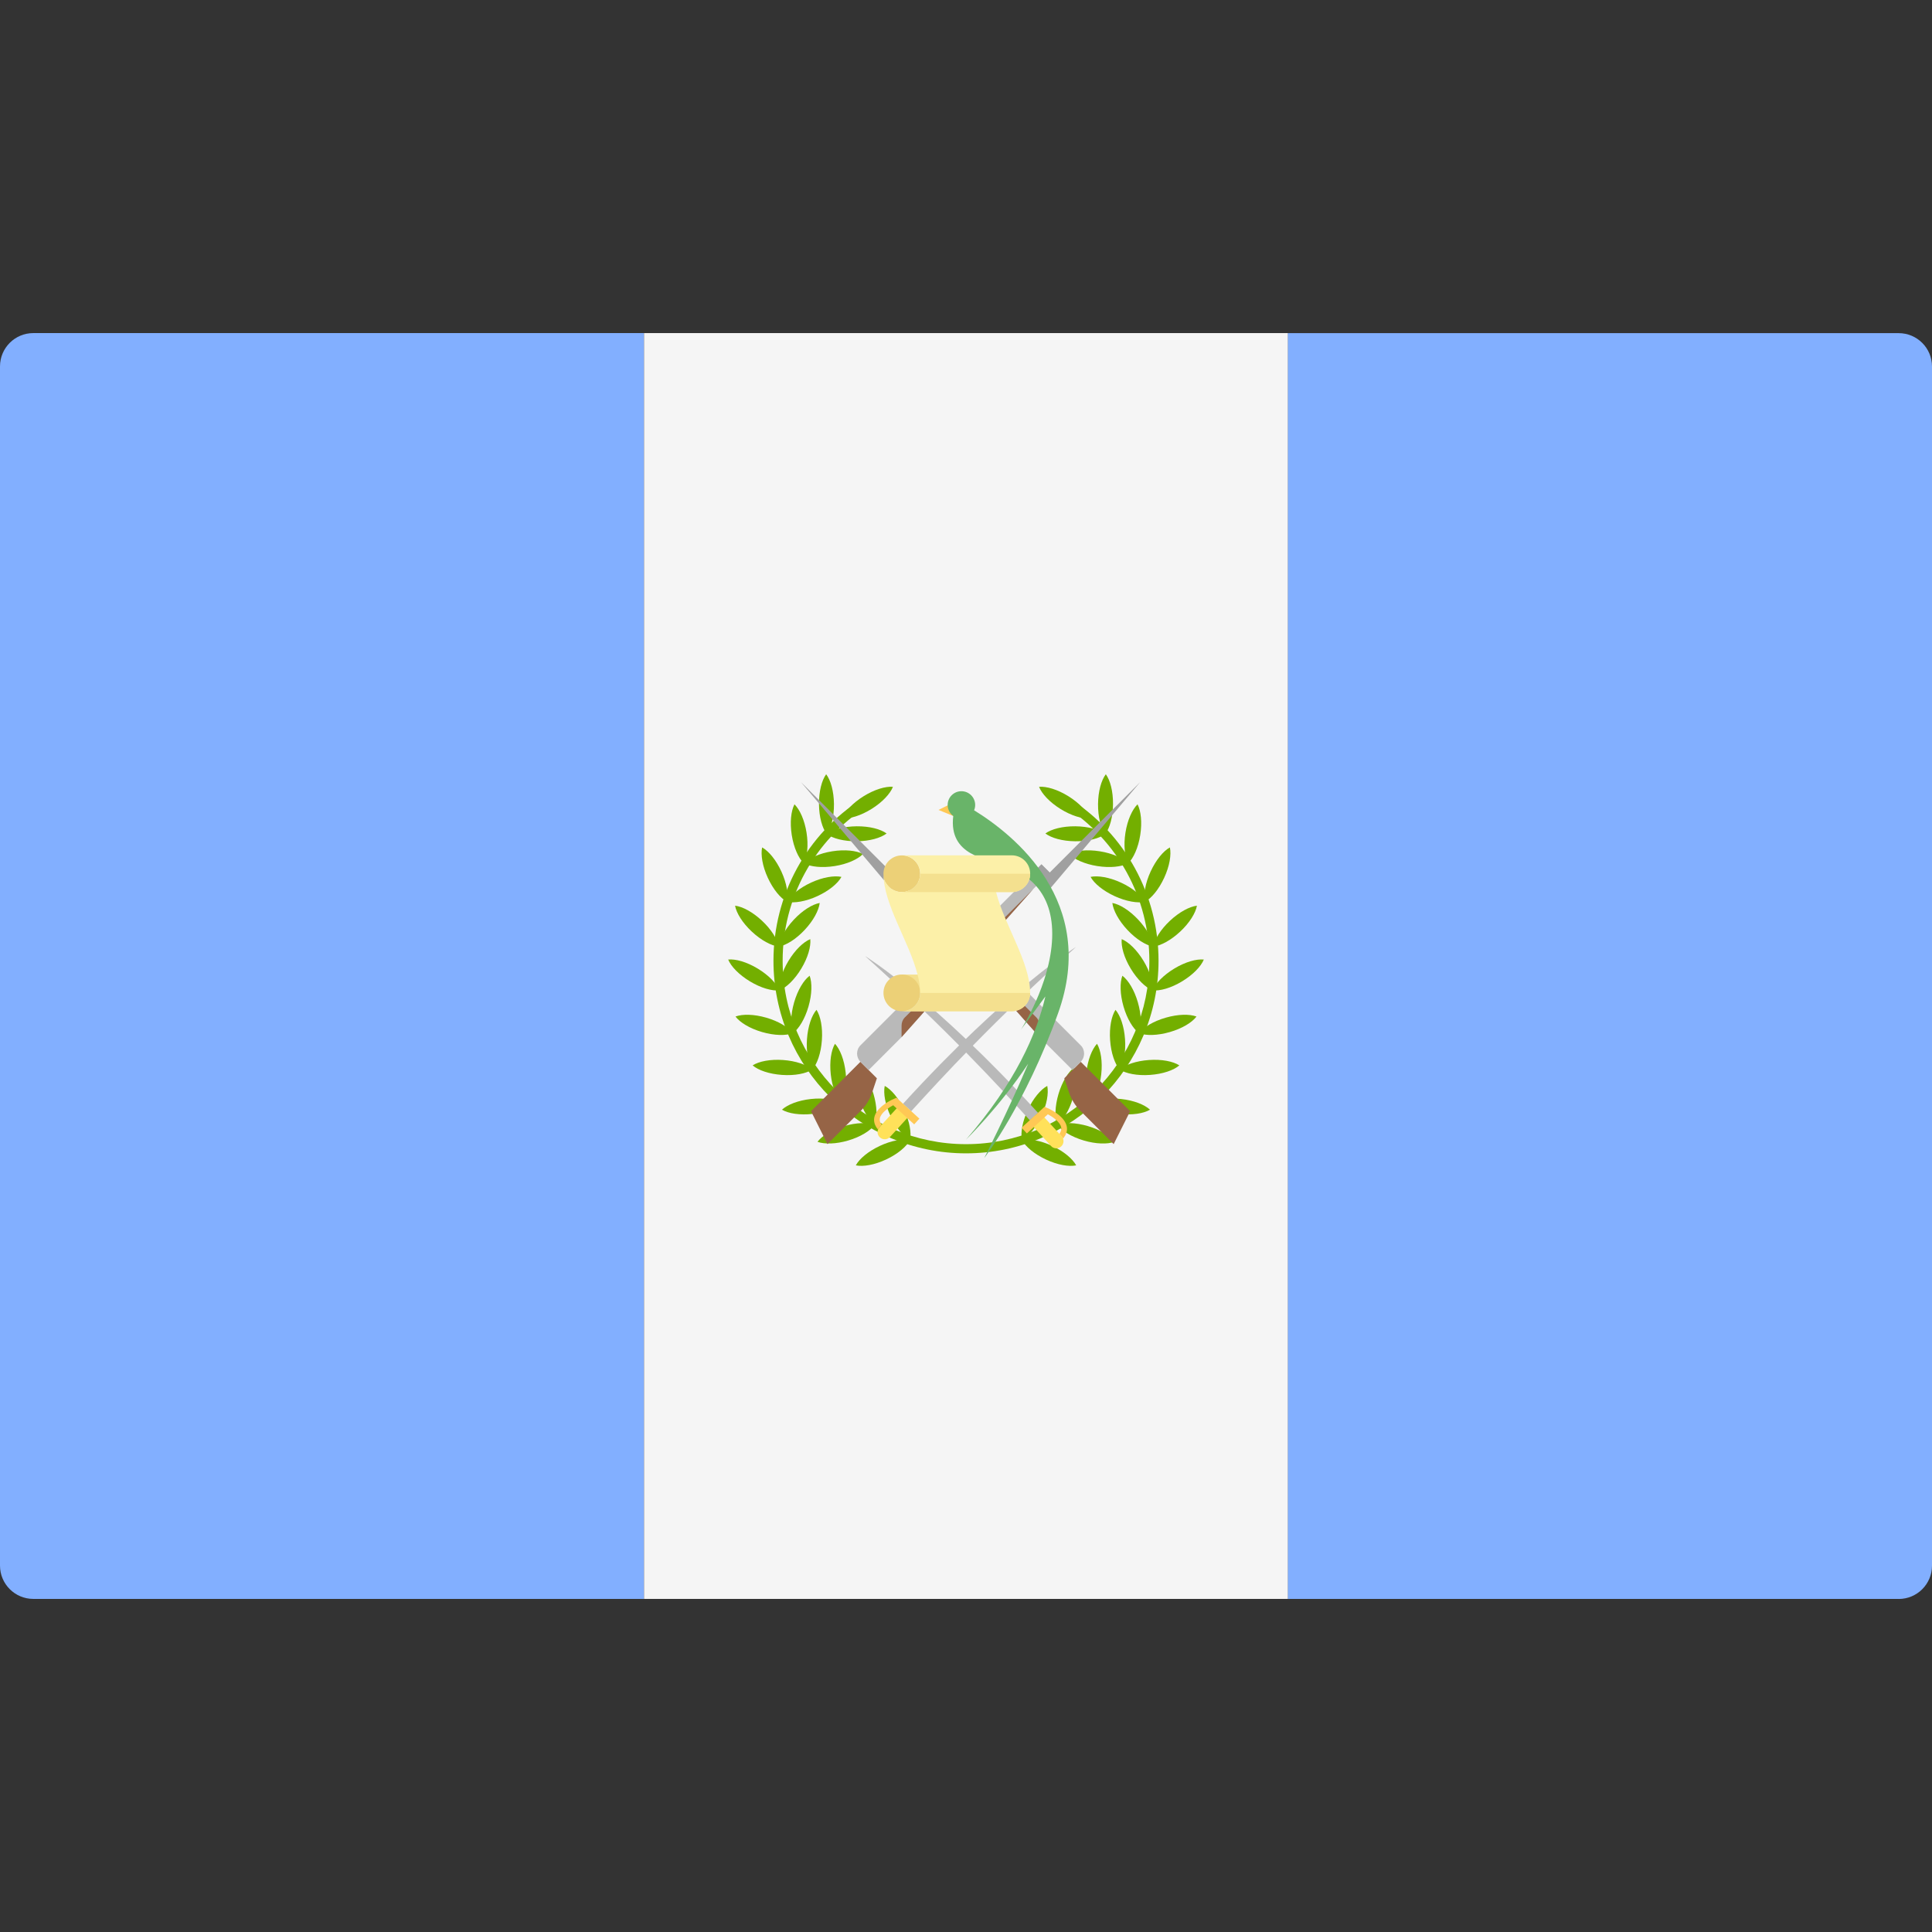 <!-- Generated by IcoMoon.io -->
<svg version="1.1" xmlns="http://www.w3.org/2000/svg" width="32" height="32" viewBox="0 0 32 32">
<rect x="0" y="0" width="32" height="32" fill="#333333" stroke="none"/>
<title>guatemala</title>
<path fill="#82afff" d="M10.667 26.483h-10.115c-0.305 0-0.552-0.247-0.552-0.552v-19.862c0-0.305 0.247-0.552 0.552-0.552h10.115v20.966z"></path>
<path fill="#f5f5f5" d="M10.667 5.517h10.667v20.966h-10.667v-20.966z"></path>
<path fill="#82afff" d="M31.448 26.483h-10.115v-20.965h10.115c0.305 0 0.552 0.247 0.552 0.552v19.862c0 0.305-0.247 0.552-0.552 0.552z"></path>
<path fill="#ffc855" d="M15.861 13.257l-0.316 0.158 0.291 0.12z"></path>
<path fill="#73af00" d="M16 19.103c-1.758 0-3.189-1.431-3.189-3.189 0-1.092 0.55-2.097 1.471-2.687l0.082 0.128c-0.877 0.562-1.401 1.519-1.401 2.559 0 1.675 1.363 3.037 3.037 3.037l-0 0.152z"></path>
<path fill="#73af00" d="M14.175 19.302c0.121 0.025 0.309-0.007 0.501-0.097s0.338-0.213 0.397-0.322c-0.121-0.025-0.309 0.007-0.501 0.097s-0.338 0.213-0.397 0.322z"></path>
<path fill="#73af00" d="M15.073 18.884c0.025-0.122-0.007-0.309-0.097-0.501s-0.213-0.338-0.322-0.397c-0.025 0.122 0.007 0.309 0.097 0.501s0.213 0.337 0.322 0.397z"></path>
<path fill="#73af00" d="M13.54 18.912c0.117 0.042 0.307 0.038 0.51-0.022s0.365-0.161 0.44-0.26c-0.117-0.042-0.307-0.038-0.51 0.022s-0.365 0.161-0.44 0.26z"></path>
<path fill="#73af00" d="M14.49 18.63c0.042-0.117 0.038-0.307-0.022-0.51s-0.161-0.365-0.26-0.44c-0.042 0.117-0.038 0.307 0.022 0.51s0.161 0.365 0.26 0.44z"></path>
<path fill="#73af00" d="M12.952 18.38c0.107 0.063 0.295 0.093 0.506 0.070s0.388-0.093 0.479-0.177c-0.107-0.063-0.295-0.093-0.506-0.070s-0.388 0.093-0.479 0.177z"></path>
<path fill="#73af00" d="M13.937 18.273c0.063-0.107 0.093-0.295 0.070-0.506s-0.093-0.388-0.177-0.479c-0.063 0.107-0.093 0.295-0.070 0.506s0.093 0.388 0.177 0.479z"></path>
<path fill="#73af00" d="M12.466 17.646c0.094 0.081 0.274 0.143 0.486 0.158s0.398-0.022 0.503-0.089c-0.094-0.081-0.274-0.143-0.486-0.158s-0.398 0.022-0.503 0.089z"></path>
<path fill="#73af00" d="M13.455 17.715c0.081-0.094 0.143-0.274 0.158-0.486s-0.022-0.398-0.089-0.503c-0.081 0.094-0.143 0.274-0.158 0.486s0.022 0.398 0.089 0.503z"></path>
<path fill="#73af00" d="M12.182 16.837c0.075 0.099 0.237 0.198 0.441 0.257s0.394 0.062 0.51 0.019c-0.075-0.099-0.237-0.198-0.441-0.257s-0.394-0.062-0.51-0.019z"></path>
<path fill="#73af00" d="M13.134 17.113c0.099-0.075 0.198-0.237 0.257-0.442s0.062-0.394 0.019-0.51c-0.099 0.075-0.198 0.237-0.257 0.442s-0.062 0.394-0.019 0.51z"></path>
<path fill="#73af00" d="M12.061 15.893c0.047 0.115 0.179 0.252 0.361 0.362s0.365 0.161 0.488 0.149c-0.047-0.115-0.179-0.252-0.361-0.362s-0.365-0.161-0.488-0.149z"></path>
<path fill="#73af00" d="M12.91 16.404c0.115-0.047 0.252-0.179 0.362-0.361s0.161-0.365 0.149-0.488c-0.115 0.047-0.252 0.179-0.362 0.361s-0.161 0.365-0.149 0.488z"></path>
<path fill="#73af00" d="M12.175 15.001c0.022 0.122 0.122 0.284 0.277 0.429s0.323 0.234 0.446 0.249c-0.022-0.122-0.122-0.284-0.277-0.429s-0.323-0.234-0.446-0.249z"></path>
<path fill="#73af00" d="M12.899 15.679c0.122-0.022 0.284-0.122 0.429-0.277s0.234-0.323 0.249-0.446c-0.122 0.022-0.284 0.122-0.429 0.277s-0.234 0.323-0.249 0.446z"></path>
<path fill="#73af00" d="M12.623 14.036c-0.025 0.121 0.005 0.309 0.094 0.502s0.21 0.339 0.319 0.399c0.025-0.121-0.005-0.309-0.094-0.502s-0.21-0.339-0.319-0.399z"></path>
<path fill="#73af00" d="M13.036 14.937c0.121 0.025 0.309-0.005 0.502-0.094s0.339-0.21 0.399-0.319c-0.121-0.025-0.309 0.005-0.502 0.094s-0.339 0.21-0.399 0.319z"></path>
<path fill="#73af00" d="M13.159 13.322c-0.057 0.11-0.078 0.299-0.045 0.509s0.112 0.383 0.2 0.47c0.057-0.11 0.078-0.299 0.045-0.509s-0.112-0.383-0.2-0.47z"></path>
<path fill="#73af00" d="M13.315 14.3c0.11 0.057 0.299 0.078 0.509 0.045s0.383-0.112 0.47-0.2c-0.11-0.057-0.299-0.078-0.509-0.045s-0.383 0.112-0.47 0.2z"></path>
<path fill="#73af00" d="M13.684 12.824c-0.073 0.1-0.121 0.284-0.119 0.497s0.054 0.395 0.129 0.494c0.073-0.1 0.121-0.284 0.119-0.497s-0.054-0.395-0.129-0.494z"></path>
<path fill="#73af00" d="M13.694 13.815c0.1 0.073 0.284 0.121 0.497 0.119s0.395-0.054 0.494-0.129c-0.1-0.073-0.284-0.121-0.497-0.119s-0.395 0.054-0.494 0.129z"></path>
<path fill="#73af00" d="M13.949 13.555c0.124 0.010 0.306-0.044 0.486-0.156s0.31-0.252 0.355-0.367c-0.124-0.010-0.306 0.044-0.486 0.156s-0.31 0.251-0.355 0.367z"></path>
<path fill="#73af00" d="M16 19.103v-0.152c1.675 0 3.037-1.362 3.037-3.037 0-1.040-0.524-1.997-1.401-2.559l0.082-0.128c0.921 0.59 1.471 1.595 1.471 2.687-0 1.758-1.431 3.189-3.189 3.189z"></path>
<path fill="#73af00" d="M17.825 19.302c-0.122 0.025-0.309-0.007-0.501-0.097s-0.338-0.213-0.397-0.322c0.122-0.025 0.309 0.007 0.501 0.097s0.338 0.213 0.397 0.322z"></path>
<path fill="#73af00" d="M16.927 18.884c-0.025-0.122 0.007-0.309 0.097-0.501s0.213-0.338 0.322-0.397c0.025 0.122-0.007 0.309-0.097 0.501s-0.213 0.337-0.322 0.397z"></path>
<path fill="#73af00" d="M18.46 18.912c-0.117 0.042-0.307 0.038-0.51-0.022s-0.365-0.161-0.44-0.26c0.117-0.042 0.307-0.038 0.51 0.022s0.365 0.161 0.44 0.26z"></path>
<path fill="#73af00" d="M17.51 18.63c-0.042-0.117-0.038-0.307 0.022-0.51s0.161-0.365 0.26-0.44c0.042 0.117 0.038 0.307-0.022 0.51s-0.161 0.365-0.26 0.44z"></path>
<path fill="#73af00" d="M19.048 18.38c-0.107 0.063-0.295 0.093-0.506 0.070s-0.388-0.093-0.479-0.177c0.107-0.063 0.295-0.093 0.506-0.070s0.388 0.093 0.479 0.177z"></path>
<path fill="#73af00" d="M18.063 18.273c-0.063-0.107-0.093-0.295-0.070-0.506s0.093-0.388 0.177-0.479c0.063 0.107 0.093 0.295 0.070 0.506s-0.093 0.388-0.177 0.479z"></path>
<path fill="#73af00" d="M19.534 17.646c-0.094 0.081-0.274 0.143-0.486 0.158s-0.398-0.022-0.503-0.089c0.094-0.081 0.274-0.143 0.486-0.158s0.398 0.022 0.503 0.089z"></path>
<path fill="#73af00" d="M18.545 17.715c-0.081-0.094-0.143-0.274-0.158-0.486s0.022-0.398 0.089-0.503c0.081 0.094 0.143 0.274 0.158 0.486s-0.022 0.398-0.089 0.503z"></path>
<path fill="#73af00" d="M19.818 16.837c-0.075 0.099-0.237 0.198-0.442 0.257s-0.394 0.062-0.51 0.019c0.075-0.099 0.237-0.198 0.442-0.257s0.394-0.062 0.51-0.019z"></path>
<path fill="#73af00" d="M18.866 17.113c-0.099-0.075-0.198-0.237-0.257-0.442s-0.062-0.394-0.019-0.51c0.099 0.075 0.198 0.237 0.257 0.442s0.062 0.394 0.019 0.51z"></path>
<path fill="#73af00" d="M19.939 15.893c-0.047 0.115-0.179 0.252-0.361 0.362s-0.365 0.161-0.488 0.149c0.047-0.115 0.179-0.252 0.361-0.362s0.365-0.161 0.488-0.149z"></path>
<path fill="#73af00" d="M19.090 16.404c-0.115-0.047-0.252-0.179-0.362-0.361s-0.161-0.365-0.149-0.488c0.115 0.047 0.252 0.179 0.362 0.361s0.161 0.365 0.149 0.488z"></path>
<path fill="#73af00" d="M19.825 15.001c-0.022 0.122-0.122 0.284-0.277 0.429s-0.323 0.234-0.446 0.249c0.022-0.122 0.122-0.284 0.277-0.429s0.323-0.234 0.446-0.249z"></path>
<path fill="#73af00" d="M19.102 15.679c-0.122-0.022-0.284-0.122-0.429-0.277s-0.234-0.323-0.249-0.446c0.122 0.022 0.284 0.122 0.429 0.277s0.234 0.323 0.249 0.446z"></path>
<path fill="#73af00" d="M19.377 14.036c0.026 0.121-0.005 0.309-0.094 0.502s-0.21 0.339-0.319 0.399c-0.026-0.121 0.005-0.309 0.094-0.502s0.21-0.339 0.319-0.399z"></path>
<path fill="#73af00" d="M18.964 14.937c-0.121 0.025-0.309-0.005-0.502-0.094s-0.339-0.21-0.399-0.319c0.121-0.025 0.309 0.005 0.502 0.094s0.339 0.21 0.399 0.319z"></path>
<path fill="#73af00" d="M18.841 13.322c0.057 0.11 0.078 0.299 0.045 0.509s-0.112 0.383-0.2 0.47c-0.057-0.11-0.078-0.299-0.045-0.509s0.112-0.383 0.2-0.47z"></path>
<path fill="#73af00" d="M18.685 14.3c-0.11 0.057-0.299 0.078-0.509 0.045s-0.383-0.112-0.47-0.2c0.11-0.057 0.299-0.078 0.509-0.045s0.383 0.112 0.47 0.2z"></path>
<path fill="#73af00" d="M18.316 12.824c0.073 0.1 0.121 0.284 0.119 0.497s-0.054 0.395-0.129 0.494c-0.073-0.1-0.121-0.284-0.119-0.497s0.054-0.395 0.129-0.494z"></path>
<path fill="#73af00" d="M18.306 13.815c-0.1 0.073-0.284 0.121-0.497 0.119s-0.395-0.054-0.494-0.129c0.1-0.073 0.284-0.121 0.497-0.119s0.395 0.054 0.494 0.129z"></path>
<path fill="#73af00" d="M18.051 13.555c-0.124 0.010-0.306-0.044-0.486-0.156s-0.31-0.252-0.355-0.367c0.124-0.010 0.306 0.044 0.486 0.156s0.31 0.251 0.355 0.367z"></path>
<path fill="#966446" d="M14.259 18.397l-0.553 0.553-0.273-0.545 0.818-0.818 0.273 0.273-0.079 0.236c-0.038 0.114-0.102 0.217-0.186 0.301z"></path>
<path fill="#b9b9b9" d="M17.25 14.316l-2.998 2.998c-0.075 0.075-0.075 0.197 0 0.273l0.136 0.136 0.545-0.545 2.181-2.453 0.273-0.273-0.136-0.136z"></path>
<path fill="#966446" d="M14.989 16.849c-0.036 0.036-0.056 0.085-0.056 0.136v0.193l2.181-2.453-2.124 2.124z"></path>
<path fill="#a0a0a0" d="M17.386 14.452l-0.136-0.136-0.136 0.136 0.273 0.273 1.499-1.772z"></path>
<path fill="#966446" d="M17.893 18.397l0.553 0.553 0.273-0.545-0.818-0.818-0.273 0.273 0.079 0.236c0.038 0.114 0.102 0.217 0.186 0.301z"></path>
<path fill="#b9b9b9" d="M14.902 14.316l2.998 2.998c0.075 0.075 0.075 0.197 0 0.273l-0.136 0.136-0.545-0.545-2.181-2.453-0.273-0.273 0.136-0.136z"></path>
<path fill="#966446" d="M17.163 16.849c0.036 0.036 0.056 0.085 0.056 0.136v0.193l-2.181-2.453 2.124 2.124z"></path>
<path fill="#a0a0a0" d="M14.766 14.452l0.136-0.136 0.136 0.136-0.273 0.273-1.499-1.772z"></path>
<path fill="#b9b9b9" d="M14.957 18.283l0.135 0.123c0.494-0.542 1.359-1.49 2.73-2.721 0 0-1.136 0.701-2.865 2.597z"></path>
<path fill="#ffe15a" d="M14.574 18.839v0c-0.049-0.044-0.052-0.12-0.008-0.168l0.29-0.318c0.044-0.049 0.12-0.052 0.168-0.008v0c0.049 0.044 0.052 0.12 0.008 0.168l-0.29 0.318c-0.044 0.049-0.12 0.052-0.168 0.008z"></path>
<path fill="#ffc855" d="M14.847 18.183l-0.079 0.035c-0.070 0.035-0.254 0.139-0.286 0.287-0.015 0.070 0.006 0.139 0.061 0.203 0.005-0.013 0.012-0.026 0.023-0.038l0.037-0.040c-0.025-0.036-0.038-0.071-0.030-0.107 0.020-0.093 0.144-0.176 0.221-0.217l0.348 0.317 0.086-0.095-0.381-0.347z"></path>
<path fill="#b9b9b9" d="M17.193 18.433l-0.135 0.123c-0.494-0.542-1.359-1.49-2.73-2.721-0 0 1.136 0.701 2.865 2.597z"></path>
<path fill="#ffe15a" d="M17.576 18.989v0c0.049-0.044 0.052-0.12 0.008-0.168l-0.29-0.318c-0.044-0.049-0.12-0.052-0.168-0.008v0c-0.049 0.044-0.052 0.12-0.008 0.168l0.29 0.318c0.044 0.049 0.12 0.052 0.168 0.008z"></path>
<path fill="#ffc855" d="M17.303 18.333l0.079 0.035c0.070 0.035 0.254 0.139 0.286 0.287 0.015 0.070-0.006 0.139-0.061 0.203-0.005-0.013-0.012-0.026-0.023-0.038l-0.037-0.040c0.025-0.036 0.038-0.071 0.030-0.107-0.020-0.093-0.144-0.176-0.221-0.217l-0.348 0.317-0.087-0.095 0.381-0.347z"></path>
<path fill="#69b469" d="M16.135 13.418c0.011-0.026 0.017-0.055 0.017-0.085 0-0.126-0.102-0.228-0.228-0.228s-0.228 0.102-0.228 0.228c0 0.075 0.037 0.141 0.093 0.182-0.082 0.662 0.57 0.712 0.818 0.805 0.377 0.14 0.85 0.424 0.82 1.218-0.029 0.771-0.517 1.516-0.517 1.516l0.405-0.55c-0.148 0.626-0.494 1.424-1.316 2.373 0 0 0.562-0.55 1.031-1.259-0.345 0.812-0.728 1.563-0.728 1.563s0.677-0.88 1.224-2.401c0.663-1.845-0.732-2.953-1.393-3.36z"></path>
<path fill="#f4e08f" d="M14.938 16.142h0.607v0.304h-0.607v-0.304z"></path>
<path fill="#ecd077" d="M15.241 16.445c0 0.168-0.136 0.304-0.304 0.304s-0.304-0.136-0.304-0.304c0-0.168 0.136-0.304 0.304-0.304s0.304 0.136 0.304 0.304z"></path>
<path fill="#ecd077" d="M15.241 14.472c0 0.168-0.136 0.304-0.304 0.304s-0.304-0.136-0.304-0.304c0-0.168 0.136-0.304 0.304-0.304s0.304 0.136 0.304 0.304z"></path>
<path fill="#fcf0a8" d="M16.759 14.775c0.168 0 0.304-0.136 0.304-0.304s-0.136-0.304-0.304-0.304h-1.822c0.168 0 0.304 0.136 0.304 0.304s-0.136 0.304-0.304 0.304-0.304-0.136-0.304-0.304c0 0.51 0.427 1.126 0.564 1.67 0 0 0.043 0.136 0.043 0.304s-0.136 0.304-0.304 0.304h1.822c0.168 0 0.304-0.136 0.304-0.304 0-0.51-0.427-1.126-0.564-1.67h0.261z"></path>
<path fill="#f4e08f" d="M15.241 14.472c0 0.168-0.136 0.304-0.304 0.304h1.822c0.168 0 0.304-0.136 0.304-0.304h-1.822z"></path>
<path fill="#f4e08f" d="M15.241 16.446c0 0.168-0.136 0.304-0.304 0.304h1.822c0.168 0 0.304-0.136 0.304-0.304h-1.822z"></path>
</svg>
